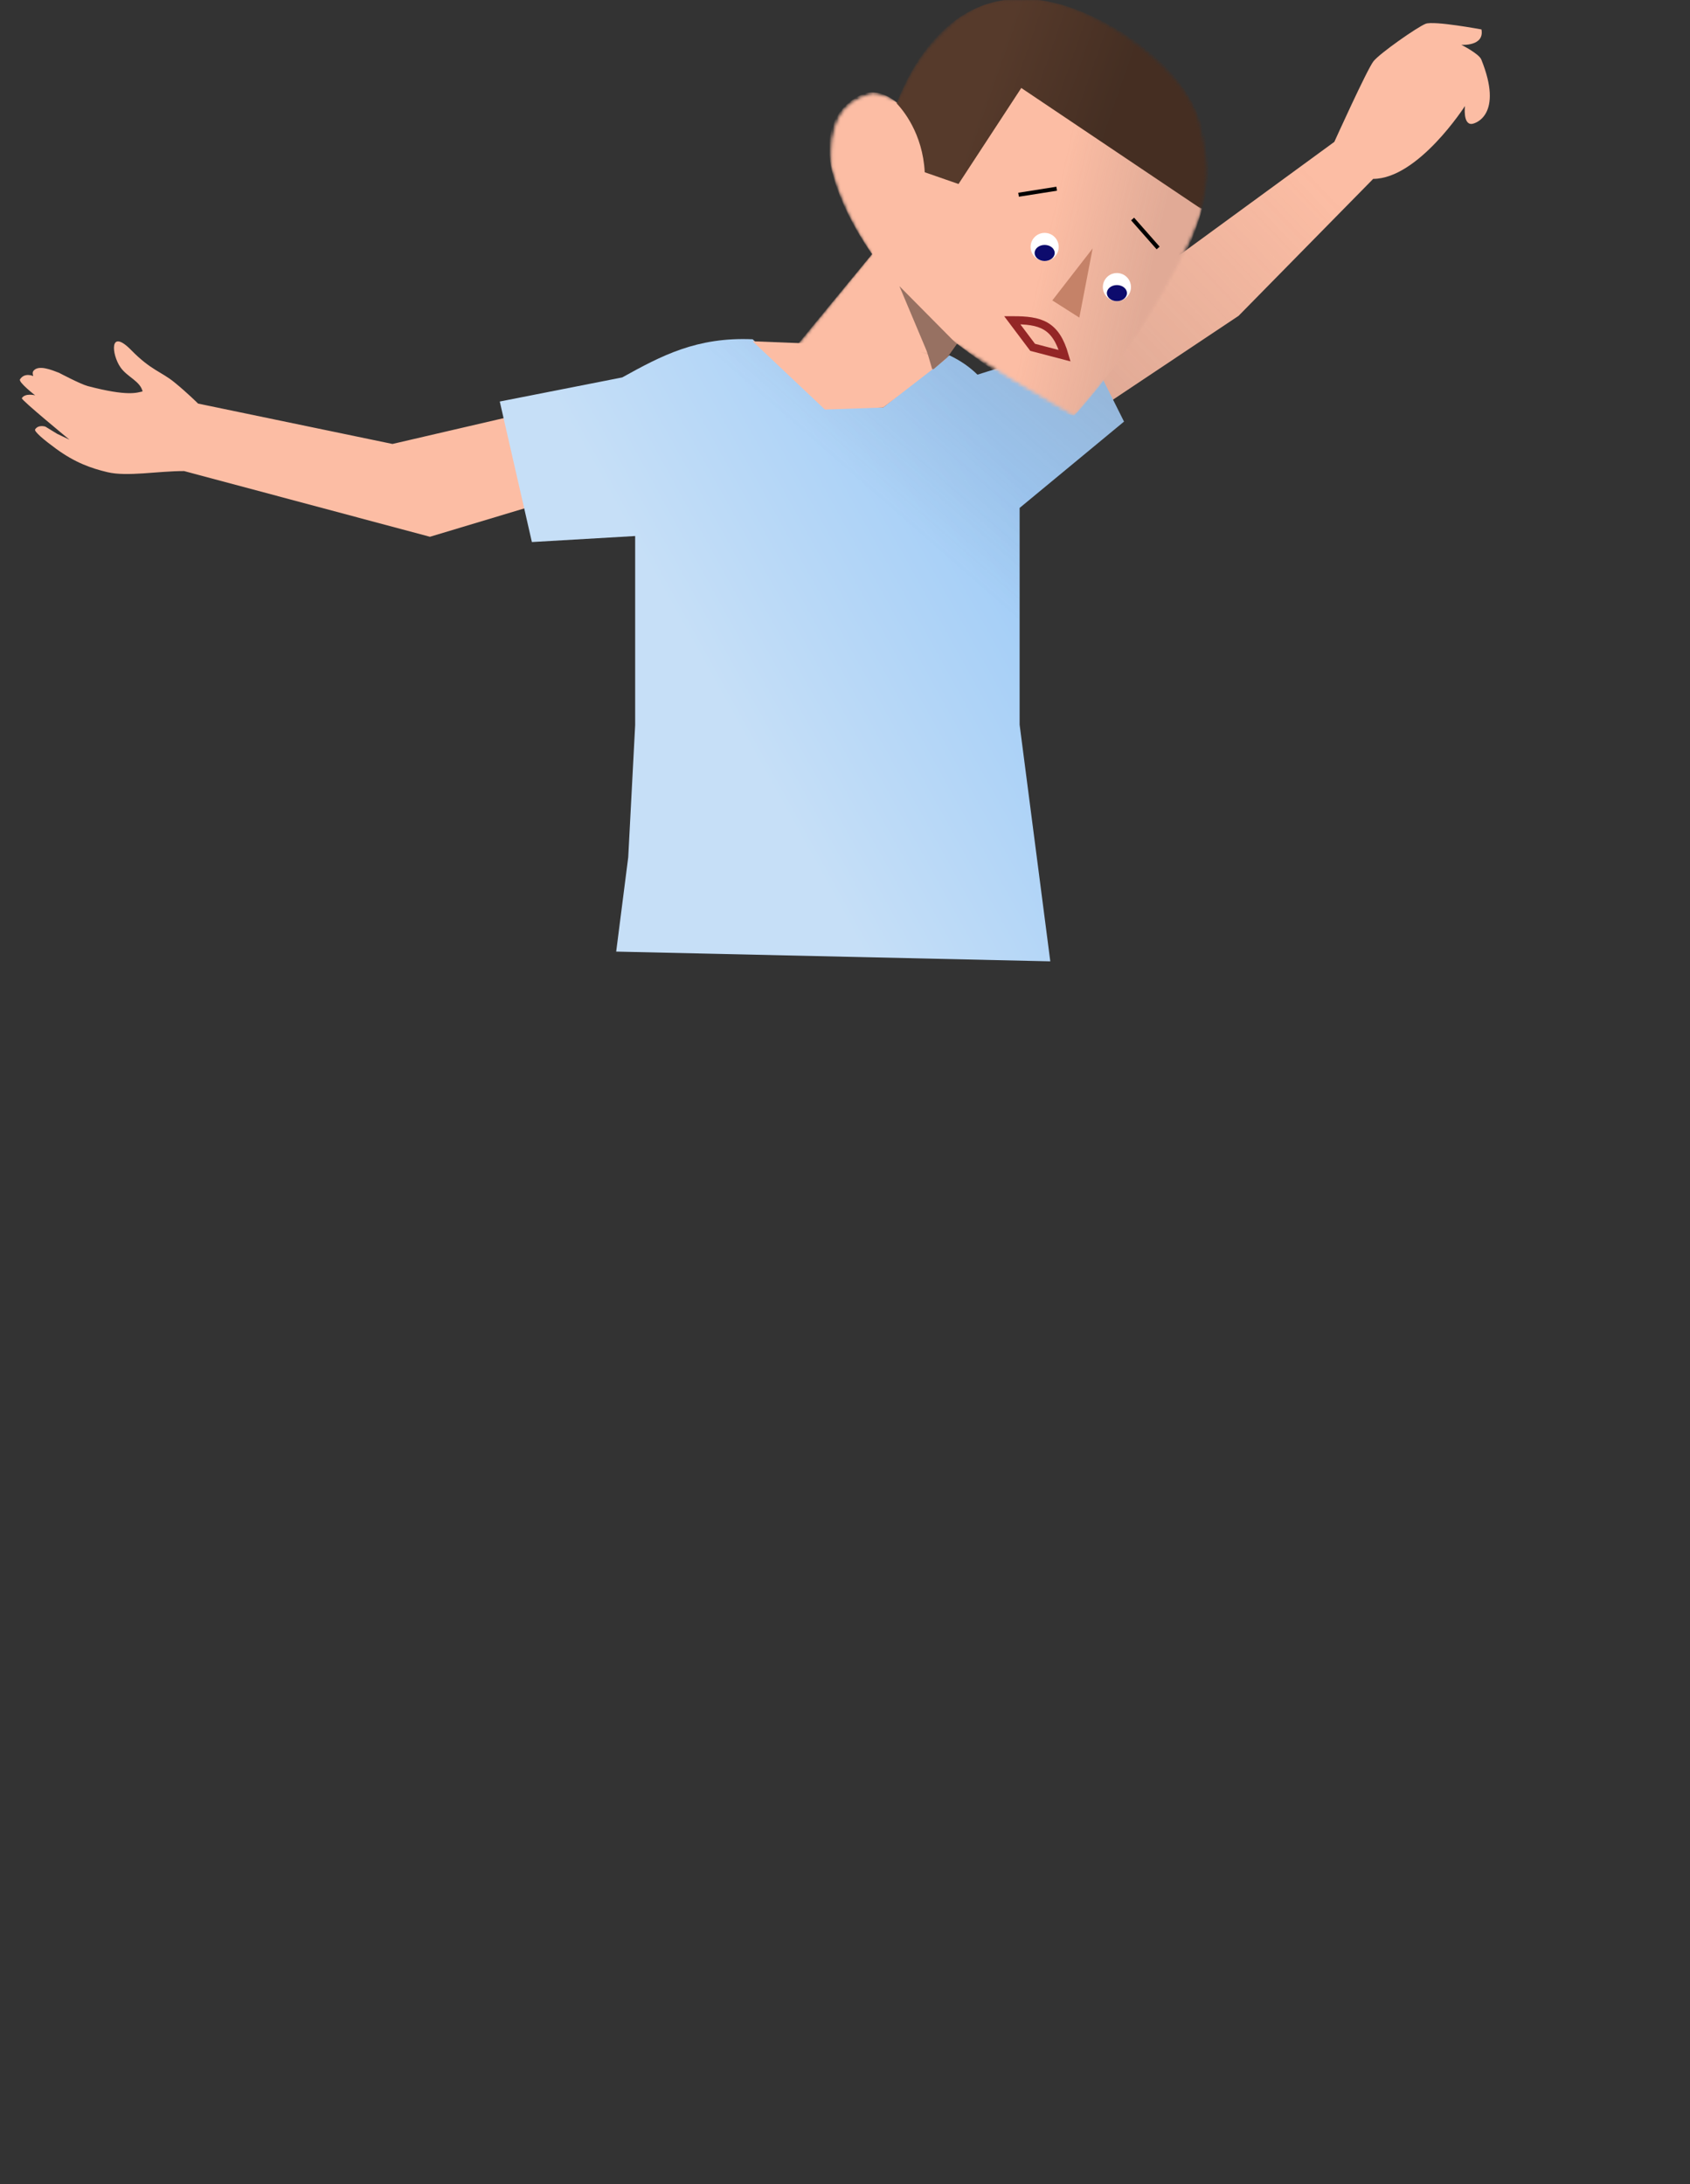 <svg width="421" height="544" viewBox="0 0 421 544" fill="none" xmlns="http://www.w3.org/2000/svg">
<rect x="0" y="0" width="421" height="544" fill="#333333" stroke="none"/>
<path d="M342.156 15.254C340.57 17.252 332.398 35.333 332.398 35.333L294.369 63.123L249.468 91.813L267.885 105.78L308.54 78.661L342.076 44.553C353.331 44.497 364.939 26.406 364.939 26.406C364.939 26.406 364.396 30.977 366.593 30.865C367.571 30.816 374.571 28.582 369.009 14.822C368.419 13.361 364.035 11.16 364.035 11.16C364.035 11.16 369.844 11.607 369.052 7.331C369.052 7.331 357.209 5.124 355.147 5.923C353.083 6.724 343.742 13.258 342.156 15.254Z" fill="#FCBDA4"/>
<path d="M342.156 15.254C340.57 17.252 332.398 35.333 332.398 35.333L294.369 63.123L249.468 91.813L267.885 105.78L308.54 78.661L342.076 44.553C353.331 44.497 364.939 26.406 364.939 26.406C364.939 26.406 364.396 30.977 366.593 30.865C367.571 30.816 374.571 28.582 369.009 14.822C368.419 13.361 364.035 11.16 364.035 11.16C364.035 11.16 369.844 11.607 369.052 7.331C369.052 7.331 357.209 5.124 355.147 5.923C353.083 6.724 343.742 13.258 342.156 15.254Z" fill="url(#paint0_linear_323_1414)" fill-opacity="0.2"/>
<path d="M43.444 95.217C46.752 97.91 49.343 100.515 49.343 100.515L97.772 110.569L135.651 101.778L158.885 118.122L107.101 133.686L45.862 117.321C39.261 117.308 31.707 118.777 26.749 117.592C22.647 116.612 18.674 115.204 13.959 111.759C10.929 109.544 8.432 107.448 8.752 106.945C9.558 105.677 11.303 106.252 11.303 106.252L14.274 108.066L17.299 109.498C17.299 109.498 5.212 99.566 5.439 99.18C6.243 97.811 8.757 98.459 8.757 98.459C8.757 98.459 4.529 95.188 4.982 94.478C6.138 92.674 8.286 93.665 8.286 93.665C8.286 93.665 7.982 92.853 8.288 92.425C9.528 90.7 12.991 92.202 14.683 92.837C14.683 92.837 20.065 95.683 21.871 96.156C31.939 98.798 34.139 97.776 35.524 97.482C34.892 94.876 31.716 93.931 30.004 91.475C27.809 88.33 27.127 81.53 32.705 87.219C37.619 92.23 40.135 92.524 43.444 95.217Z" fill="#FCBDA4"/>
<path d="M155 94C164.792 88.577 173.579 83.897 187.5 84.5L205.5 101.5H220L228.629 94.5L236.5 88.5C239.219 89.774 241.551 91.398 243.5 93.314L270 85L280 105L254 126.5V180.5L261.641 239.426L153.5 237L156.5 213.5L158.229 180.56V133.5L132.5 135L124.5 100L155 94Z" fill="url(#paint1_linear_323_1414)"/>
<path d="M155 94C164.792 88.577 173.579 83.897 187.5 84.5L205.5 101.5H220L228.629 94.5L236.5 88.5C239.219 89.774 241.551 91.398 243.5 93.314L270 85L280 105L254 126.5V180.5L261.641 239.426L153.5 237L156.5 213.5L158.229 180.56V133.5L132.5 135L124.5 100L155 94Z" fill="url(#paint2_linear_323_1414)" fill-opacity="0.2"/>
<path d="M205.5 102L187.5 85L225 86.5L235.5 89.5L220 101.5L205.5 102Z" fill="#FCBDA4"/>
<mask id="mask0_323_1414" style="mask-type:alpha" maskUnits="userSpaceOnUse" x="198" y="0" width="103" height="104">
<path d="M217.355 63.24L198.264 87.105L236.049 88.696L237.64 85.116C248.972 92.33 255.593 96.348 267.868 103.412C283.344 86.459 298.78 57.274 299.289 51.706C299.799 46.138 302.06 44.525 298.494 30.228C294.928 15.931 269.459 -0 257.527 0C245.595 0 245.813 0.474 238.833 4.773C230.661 11.942 227.705 16.612 223.719 25.455C221.025 24.13 219.613 23.664 217.355 23.466C209.607 25.494 206.943 30.886 207.412 41.763C210.262 51.134 212.712 55.576 217.355 63.24Z" fill="#D9D9D9"/>
</mask>
<g mask="url(#mask0_323_1414)">
<path d="M225.91 105.261L238.18 85.256C238.18 85.256 260.842 102.789 267.69 103.482C267.69 103.482 293.877 74.465 299.442 51.97L252.846 13.091L229.981 40.01C231.552 33.896 222.382 19.175 214.032 23.94C195.937 34.266 217.509 63.293 217.509 63.293L197.763 87.191" fill="#FCBDA4"/>
<path d="M225.91 105.261L238.18 85.256C238.18 85.256 260.842 102.789 267.69 103.482C267.69 103.482 293.877 74.465 299.442 51.97L252.846 13.091L229.981 40.01C231.552 33.896 222.382 19.175 214.032 23.94C195.937 34.266 217.509 63.293 217.509 63.293L197.763 87.191" fill="url(#paint3_linear_323_1414)" fill-opacity="0.2"/>
<path d="M230.627 42.901C230.125 33.165 225.09 27.267 223.628 25.751C227.667 15 241.087 -10.896 272.947 4.439C310.984 22.748 299.441 51.97 299.441 51.97L254.679 21.91L239.039 45.826L230.627 42.901V42.901Z" fill="#563A2B"/>
<path d="M230.627 42.901C230.125 33.165 225.09 27.267 223.628 25.751C227.667 15 241.087 -10.896 272.947 4.439C310.984 22.748 299.441 51.97 299.441 51.97L254.679 21.91L239.039 45.826L230.627 42.901V42.901Z" fill="url(#paint4_linear_323_1414)" fill-opacity="0.2"/>
<path opacity="0.402" fill-rule="evenodd" clip-rule="evenodd" d="M238.18 85.256L224.317 71.266L233.285 92.571L238.18 85.256Z" fill="black"/>
<path fill-rule="evenodd" clip-rule="evenodd" d="M272.457 61.869L269.14 79.102L262.408 74.821L272.457 61.869Z" fill="#C58268"/>
<path d="M258.5 90L258 82.5L261 84.5L263.5 87L262 91L258.5 90Z" fill="#FF7777"/>
<path d="M252.423 79.752C258.097 81.289 261.614 82.645 265.488 88.591" stroke="#942626" stroke-width="2"/>
</g>
<path d="M259.468 57.586L261.532 63.915" stroke="#0D0B6D" stroke-width="0.896"/>
<path d="M257.523 62.032L263.476 59.468" stroke="#0D0B6D" stroke-width="0.896"/>
<path d="M277.136 68.175L279.201 74.503" stroke="#0D0B6D" stroke-width="0.896"/>
<path d="M275.192 72.621L281.145 70.057" stroke="#0D0B6D" stroke-width="0.896"/>
<path d="M254 48.5L263.5 47" stroke="black"/>
<path d="M282.407 54.545L288.769 61.758" stroke="black"/>
<path d="M232.5 92L230 83.5H236L238.5 85.5L236 89L232.5 92Z" fill="#977162"/>
<mask id="mask1_323_1414" style="mask-type:alpha" maskUnits="userSpaceOnUse" x="198" y="0" width="103" height="104">
<path d="M217.091 63.24L198 87.105L235.785 88.696L237.376 85.116C248.708 92.33 255.329 96.348 267.604 103.412C283.08 86.459 298.516 57.274 299.025 51.706C299.535 46.138 301.796 44.525 298.23 30.228C294.664 15.931 269.195 -0 257.263 0C245.331 0 245.549 0.474 238.569 4.773C230.397 11.942 227.441 16.612 223.455 25.455C220.761 24.13 219.349 23.664 217.091 23.466C209.344 25.494 206.679 30.886 207.148 41.763C209.998 51.134 212.449 55.576 217.091 63.24Z" fill="#D9D9D9"/>
</mask>
<g mask="url(#mask1_323_1414)">
<path d="M225.646 105.261L237.916 85.256C237.916 85.256 260.579 102.789 267.426 103.482C267.426 103.482 293.613 74.465 299.178 51.97L252.582 13.091L229.717 40.01C231.289 33.896 222.119 19.175 213.768 23.94C195.673 34.266 217.246 63.293 217.246 63.293L197.499 87.191" fill="#FCBDA4"/>
<path d="M225.646 105.261L237.916 85.256C237.916 85.256 260.579 102.789 267.426 103.482C267.426 103.482 293.613 74.465 299.178 51.97L252.582 13.091L229.717 40.01C231.289 33.896 222.119 19.175 213.768 23.94C195.673 34.266 217.246 63.293 217.246 63.293L197.499 87.191" fill="url(#paint5_linear_323_1414)" fill-opacity="0.2"/>
<path d="M230.363 42.901C229.862 33.165 224.826 27.267 223.364 25.751C227.403 15 240.823 -10.896 272.683 4.439C310.72 22.748 299.177 51.97 299.177 51.97L254.415 21.91L238.775 45.826L230.363 42.901V42.901Z" fill="#563A2B"/>
<path d="M230.363 42.901C229.862 33.165 224.826 27.267 223.364 25.751C227.403 15 240.823 -10.896 272.683 4.439C310.72 22.748 299.177 51.97 299.177 51.97L254.415 21.91L238.775 45.826L230.363 42.901V42.901Z" fill="url(#paint6_linear_323_1414)" fill-opacity="0.2"/>
<path opacity="0.402" fill-rule="evenodd" clip-rule="evenodd" d="M237.916 85.256L224.053 71.266L233.022 92.571L237.916 85.256Z" fill="black"/>
<path fill-rule="evenodd" clip-rule="evenodd" d="M272.193 61.869L268.876 79.102L262.144 74.821L272.193 61.869Z" fill="#C58268"/>
<path d="M265.224 88.591C262.996 80.821 259.238 79.729 252.159 79.752L257.236 86.5L265.224 88.591Z" stroke="#942626" stroke-width="2"/>
</g>
<path d="M253.736 48.5L263.236 47" stroke="black"/>
<path d="M282.143 54.545L288.505 61.758" stroke="black"/>
<path d="M232.236 92L229.736 83.5H235.736L238.236 85.5L235.736 89L232.236 92Z" fill="#977162"/>
<circle cx="260.236" cy="61.5" r="3.5" fill="white"/>
<ellipse cx="260.236" cy="63" rx="2.5" ry="2" fill="#0D0B6D"/>
<circle cx="278.236" cy="71.5" r="3.5" fill="white"/>
<ellipse cx="278.236" cy="73" rx="2.5" ry="2" fill="#0D0B6D"/>
<defs>
<linearGradient id="paint0_linear_323_1414" x1="273" y1="95" x2="327" y2="43.5" gradientUnits="userSpaceOnUse">
<stop stop-color="#736161"/>
<stop offset="1" stop-color="#736161" stop-opacity="0"/>
</linearGradient>
<linearGradient id="paint1_linear_323_1414" x1="249.5" y1="111.5" x2="169.5" y2="156" gradientUnits="userSpaceOnUse">
<stop stop-color="#9ECBF7"/>
<stop offset="1" stop-color="#C6DFF7"/>
</linearGradient>
<linearGradient id="paint2_linear_323_1414" x1="273" y1="89" x2="232" y2="136" gradientUnits="userSpaceOnUse">
<stop stop-color="#736161"/>
<stop offset="1" stop-color="#736161" stop-opacity="0"/>
</linearGradient>
<linearGradient id="paint3_linear_323_1414" x1="286" y1="71.999" x2="259.5" y2="65.999" gradientUnits="userSpaceOnUse">
<stop stop-color="#736161"/>
<stop offset="1" stop-color="#736161" stop-opacity="0"/>
</linearGradient>
<linearGradient id="paint4_linear_323_1414" x1="278" y1="26.5" x2="248" y2="16" gradientUnits="userSpaceOnUse">
<stop/>
<stop offset="1" stop-opacity="0"/>
</linearGradient>
<linearGradient id="paint5_linear_323_1414" x1="285.736" y1="71.999" x2="259.236" y2="65.999" gradientUnits="userSpaceOnUse">
<stop stop-color="#736161"/>
<stop offset="1" stop-color="#736161" stop-opacity="0"/>
</linearGradient>
<linearGradient id="paint6_linear_323_1414" x1="277.736" y1="26.5" x2="247.736" y2="16" gradientUnits="userSpaceOnUse">
<stop/>
<stop offset="1" stop-opacity="0"/>
</linearGradient>
</defs>
</svg>
